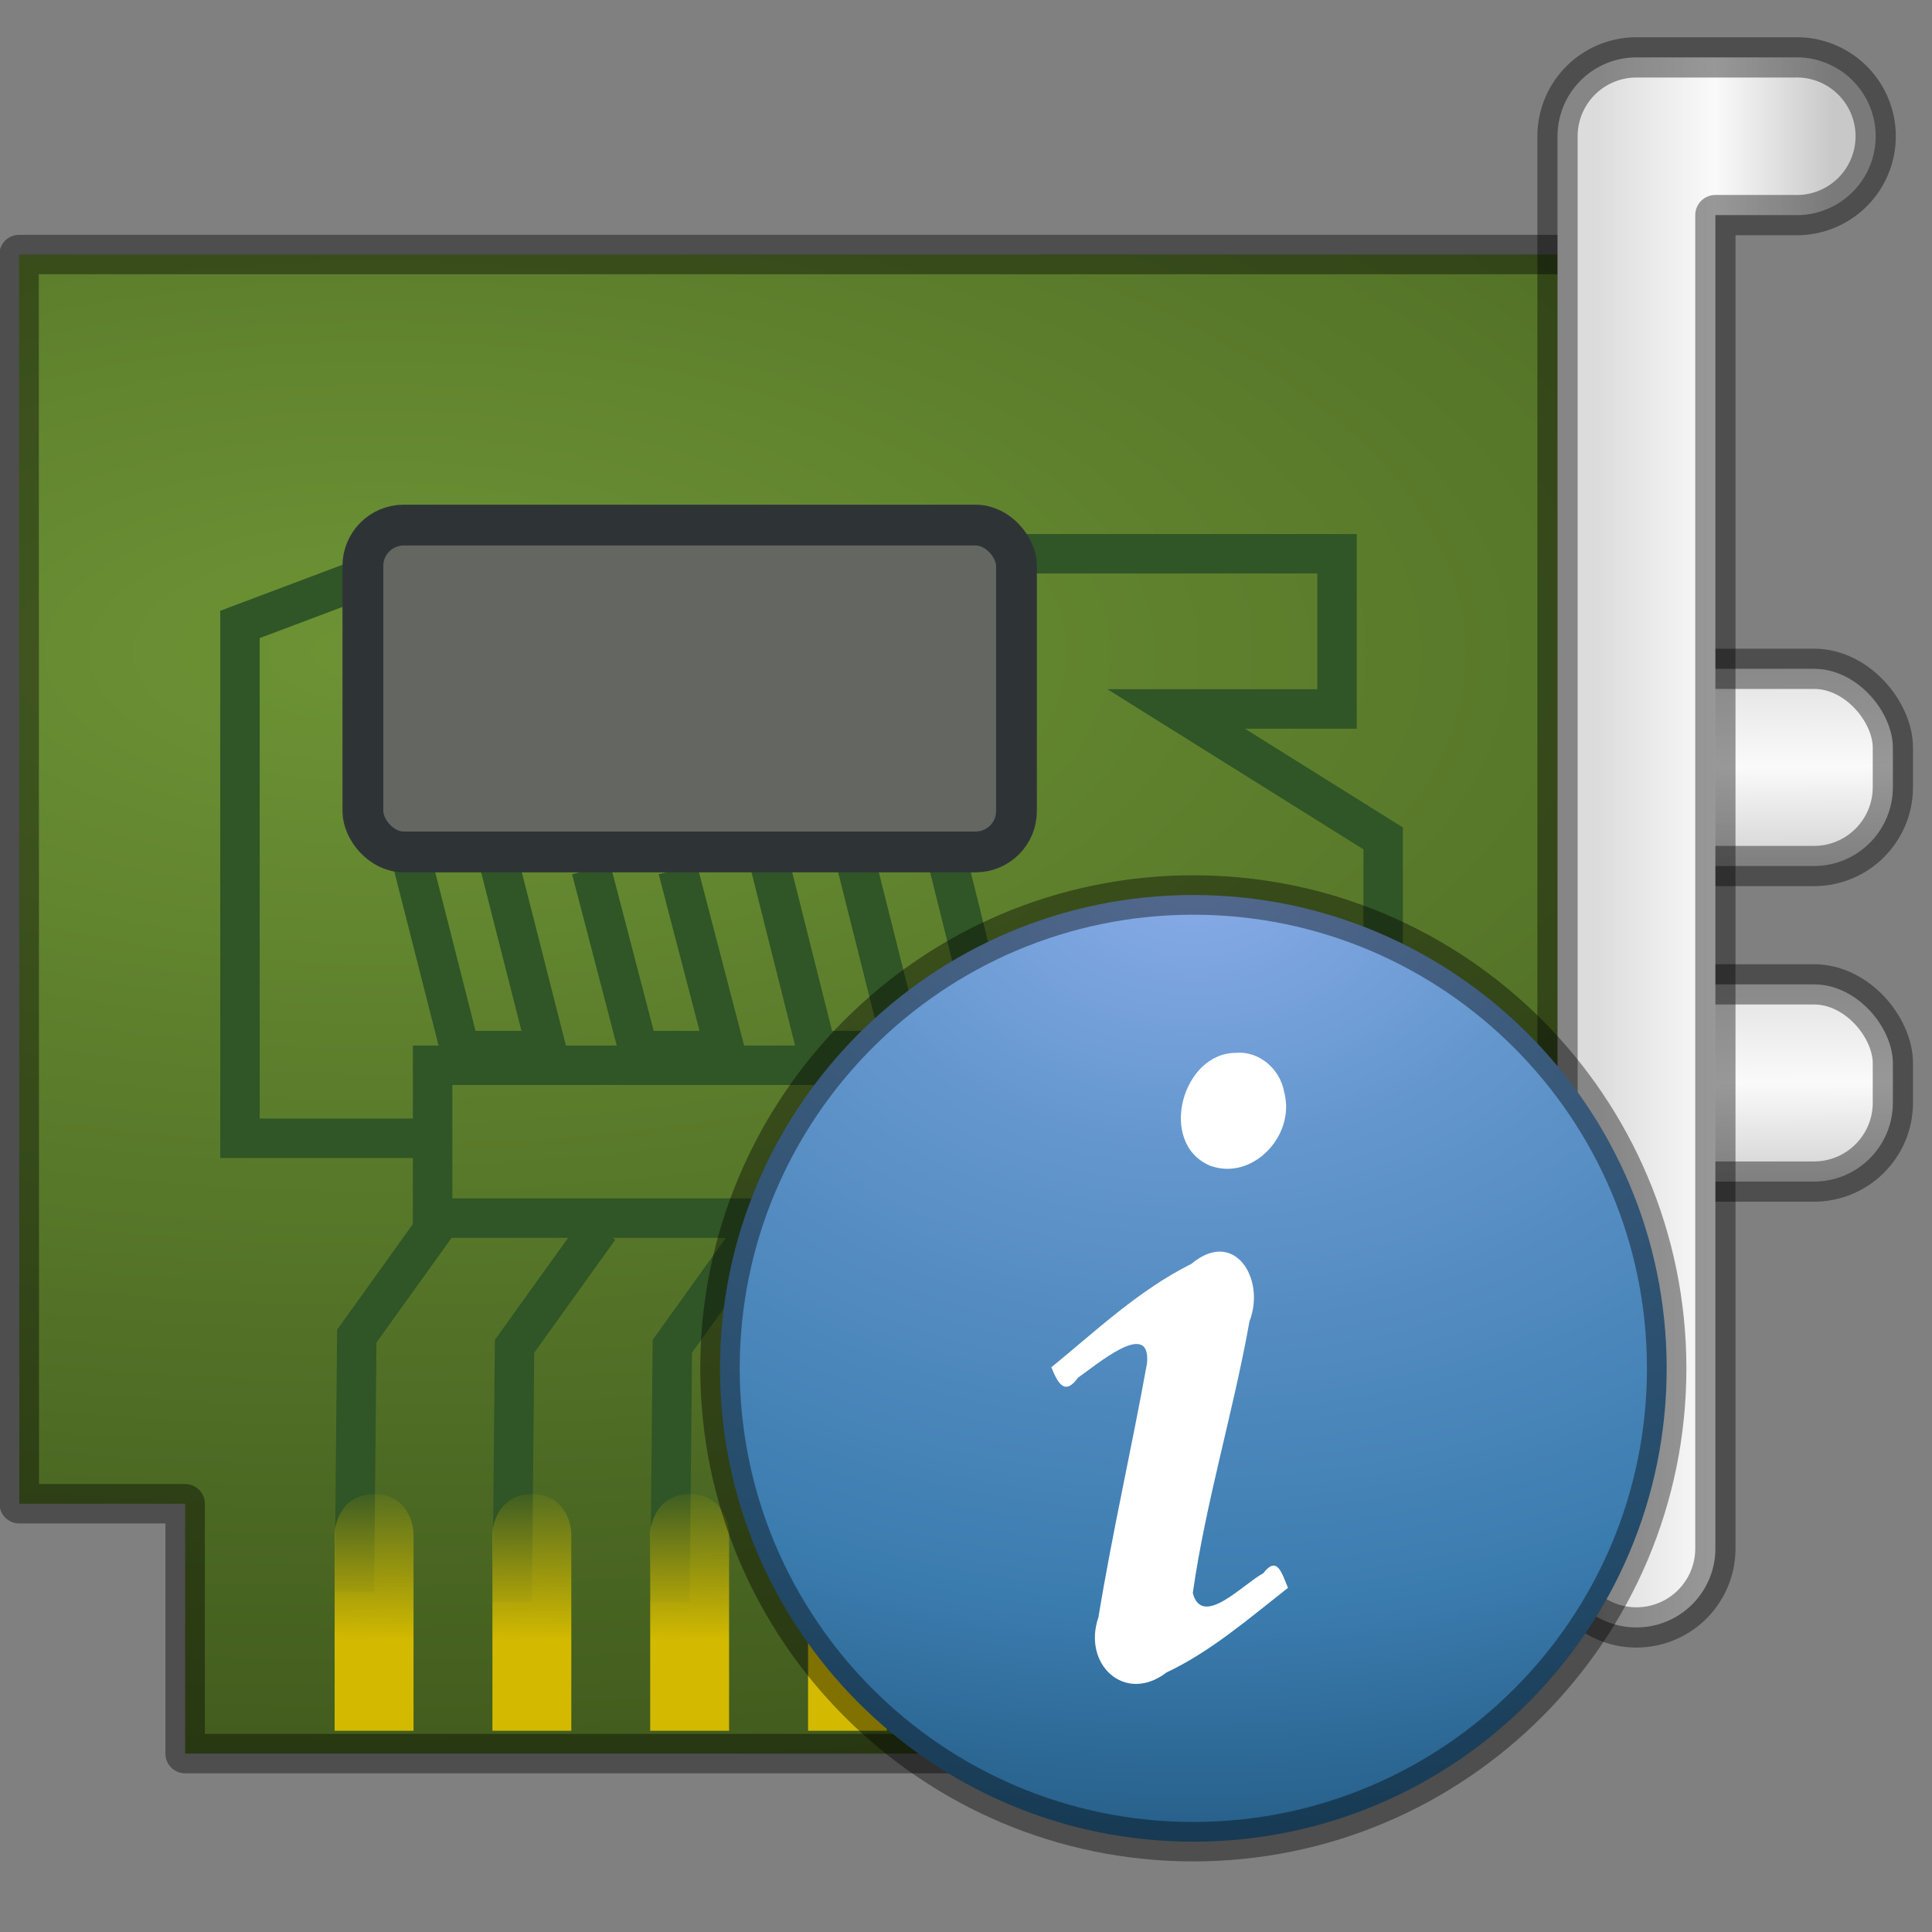 <?xml version="1.0" encoding="UTF-8" standalone="no"?>
<!-- Created with Inkscape (http://www.inkscape.org/) -->

<svg
   xmlns:dc="http://purl.org/dc/elements/1.1/"
   xmlns:cc="http://creativecommons.org/ns#"
   xmlns:rdf="http://www.w3.org/1999/02/22-rdf-syntax-ns#"
   xmlns:svg="http://www.w3.org/2000/svg"
   xmlns="http://www.w3.org/2000/svg"
   xmlns:xlink="http://www.w3.org/1999/xlink"
   xmlns:sodipodi="http://sodipodi.sourceforge.net/DTD/sodipodi-0.dtd"
   xmlns:inkscape="http://www.inkscape.org/namespaces/inkscape"
   version="1.1"
   width="24"
   height="24"
   id="svg11300"
   sodipodi:docname="jockey.svg"
   inkscape:version="0.92.4 5da689c313, 2019-01-14">
  <rect width="100%" height="100%" fill="#808080" stroke="none"/>
  <sodipodi:namedview
     pagecolor="#ffffff"
     bordercolor="#666666"
     borderopacity="1"
     objecttolerance="10"
     gridtolerance="10"
     guidetolerance="10"
     inkscape:pageopacity="0"
     inkscape:pageshadow="2"
     inkscape:window-width="1680"
     inkscape:window-height="990"
     id="namedview21878"
     showgrid="false"
     inkscape:zoom="32.916667"
     inkscape:cx="12"
     inkscape:cy="12"
     inkscape:window-x="0"
     inkscape:window-y="31"
     inkscape:window-maximized="1"
     inkscape:current-layer="svg11300" />
  <defs
     id="defs3">
    <linearGradient
       id="linearGradient10591">
      <stop
         id="stop10593"
         style="stop-color:#dcdcdc;stop-opacity:1"
         offset="0" />
      <stop
         id="stop10599"
         style="stop-color:#fafafa;stop-opacity:1"
         offset="0.5" />
      <stop
         id="stop10595"
         style="stop-color:#c8c8c8;stop-opacity:1"
         offset="1" />
    </linearGradient>
    <linearGradient
       id="linearGradient7622-6">
      <stop
         id="stop7624-1"
         style="stop-color:#ffffff;stop-opacity:1"
         offset="0" />
      <stop
         id="stop7626-5"
         style="stop-color:#ffffff;stop-opacity:0"
         offset="1" />
    </linearGradient>
    <linearGradient
       id="linearGradient14861-7">
      <stop
         id="stop14863-5"
         style="stop-color:#ffffff;stop-opacity:1"
         offset="0" />
      <stop
         id="stop14865-8"
         style="stop-color:#ffffff;stop-opacity:0"
         offset="1" />
    </linearGradient>
    <linearGradient
       id="linearGradient14780-7-6">
      <stop
         id="stop14782-0-3"
         style="stop-color:#d3ba00;stop-opacity:1"
         offset="0" />
      <stop
         id="stop14784-4-7"
         style="stop-color:#d3ba00;stop-opacity:0"
         offset="1" />
    </linearGradient>
    <linearGradient
       id="linearGradient14981-4-9">
      <stop
         id="stop14983-1-0"
         style="stop-color:#6d9335;stop-opacity:1"
         offset="0" />
      <stop
         id="stop14985-7-7"
         style="stop-color:#364d17;stop-opacity:1"
         offset="1" />
    </linearGradient>
    <linearGradient
       id="linearGradient14993">
      <stop
         id="stop14995"
         style="stop-color:#000000;stop-opacity:1"
         offset="0" />
      <stop
         id="stop14997"
         style="stop-color:#000000;stop-opacity:0"
         offset="1" />
    </linearGradient>
    <linearGradient
       x1="16.965"
       y1="20.166"
       x2="18.968"
       y2="31.347"
       id="linearGradient3222"
       xlink:href="#linearGradient14861-7"
       gradientUnits="userSpaceOnUse"
       gradientTransform="matrix(0.397,0,0,0.391,2.143,-0.107)" />
    <radialGradient
       cx="10"
       cy="16.655"
       r="16"
       fx="10"
       fy="16.655"
       id="radialGradient3226"
       xlink:href="#linearGradient7622-6"
       gradientUnits="userSpaceOnUse"
       gradientTransform="matrix(1.404,0.046,-0.034,1.001,-11.151,-10.219)" />
    <linearGradient
       x1="6.221"
       y1="42.891"
       x2="6.238"
       y2="39.267"
       id="linearGradient3240"
       xlink:href="#linearGradient14780-7-6"
       gradientUnits="userSpaceOnUse"
       gradientTransform="matrix(1,0,0,0.563,4,-4.302)" />
    <linearGradient
       x1="6.221"
       y1="42.891"
       x2="6.238"
       y2="39.267"
       id="linearGradient3243"
       xlink:href="#linearGradient14780-7-6"
       gradientUnits="userSpaceOnUse"
       gradientTransform="matrix(1,0,0,0.563,2,-4.302)" />
    <linearGradient
       x1="6.221"
       y1="42.891"
       x2="6.238"
       y2="39.267"
       id="linearGradient3246"
       xlink:href="#linearGradient14780-7-6"
       gradientUnits="userSpaceOnUse"
       gradientTransform="matrix(1,0,0,0.563,-2e-6,-4.302)" />
    <linearGradient
       x1="6.221"
       y1="42.891"
       x2="6.238"
       y2="39.267"
       id="linearGradient3249"
       xlink:href="#linearGradient14780-7-6"
       gradientUnits="userSpaceOnUse"
       gradientTransform="matrix(1,0,0,0.563,-2,-4.302)" />
    <radialGradient
       cx="21.5"
       cy="44.75"
       r="17"
       fx="21.5"
       fy="44.75"
       id="radialGradient3259"
       xlink:href="#linearGradient14993"
       gradientUnits="userSpaceOnUse"
       gradientTransform="matrix(0.647,0,0,0.176,-2.912,13.103)" />
    <radialGradient
       cx="15"
       cy="19.77"
       r="17.001"
       fx="15"
       fy="19.77"
       id="radialGradient3262"
       xlink:href="#linearGradient14981-4-9"
       gradientUnits="userSpaceOnUse"
       gradientTransform="matrix(2.201,0,0,0.993,-28.199,-11.348)" />
    <linearGradient
       id="linearGradient12071">
      <stop
         id="stop12073"
         style="stop-color:#ffffff;stop-opacity:1"
         offset="0" />
      <stop
         id="stop12075"
         style="stop-color:#ffffff;stop-opacity:0"
         offset="1" />
    </linearGradient>
    <linearGradient
       id="linearGradient5881">
      <stop
         id="stop5883"
         style="stop-color:#d6c8a7;stop-opacity:1"
         offset="0" />
      <stop
         id="stop5885"
         style="stop-color:#d0bd99;stop-opacity:1"
         offset="1" />
    </linearGradient>
    <linearGradient
       id="linearGradient2411-1">
      <stop
         id="stop2413-5"
         style="stop-color:#fee7b1;stop-opacity:1"
         offset="0" />
      <stop
         id="stop2419-3"
         style="stop-color:#ebd4b4;stop-opacity:1"
         offset="0.258" />
      <stop
         id="stop2421-5"
         style="stop-color:#c8a775;stop-opacity:1"
         offset="0.508" />
      <stop
         id="stop2423-1"
         style="stop-color:#b0935b;stop-opacity:1"
         offset="0.74" />
      <stop
         id="stop2415-1"
         style="stop-color:#fcebbf;stop-opacity:1"
         offset="1" />
    </linearGradient>
    <linearGradient
       x1="3.15"
       y1="14.443"
       x2="46.798"
       y2="14.443"
       id="linearGradient4275"
       xlink:href="#linearGradient10591"
       gradientUnits="userSpaceOnUse"
       gradientTransform="matrix(0.253,0,0,0.304,9.406,9.605)" />
    <linearGradient
       x1="24.875"
       y1="21"
       x2="24.75"
       y2="17"
       id="linearGradient4281"
       xlink:href="#linearGradient5881"
       gradientUnits="userSpaceOnUse"
       gradientTransform="matrix(0.206,0,0,0.404,10.559,9.406)" />
    <linearGradient
       x1="6.727"
       y1="32.162"
       x2="40.938"
       y2="32.162"
       id="linearGradient4287"
       xlink:href="#linearGradient2411-1"
       gradientUnits="userSpaceOnUse"
       gradientTransform="matrix(0.229,0,0,0.264,10.014,10.247)" />
    <linearGradient
       x1="21.942"
       y1="21.551"
       x2="21.942"
       y2="18.038"
       id="linearGradient4297"
       xlink:href="#linearGradient12071"
       gradientUnits="userSpaceOnUse"
       gradientTransform="matrix(0.182,0,0,0.252,11.136,12.097)" />
    <linearGradient
       x1="42.366"
       y1="15.05"
       x2="42.401"
       y2="20.018"
       id="linearGradient4304"
       xlink:href="#linearGradient10591"
       gradientUnits="userSpaceOnUse"
       gradientTransform="matrix(0.739,0,0,0.63,-8.456,-1.546)" />
    <linearGradient
       x1="42.366"
       y1="15.05"
       x2="42.401"
       y2="20.018"
       id="linearGradient4308"
       xlink:href="#linearGradient10591"
       gradientUnits="userSpaceOnUse"
       gradientTransform="matrix(0.739,0,0,0.63,-8.456,2.454)" />
    <linearGradient
       x1="20"
       y1="11.25"
       x2="23"
       y2="11.25"
       id="linearGradient4316"
       xlink:href="#linearGradient10591"
       gradientUnits="userSpaceOnUse"
       gradientTransform="translate(0,-1)" />
    <linearGradient
       x1="42.366"
       y1="15.05"
       x2="42.401"
       y2="20.018"
       id="linearGradient4308-0"
       xlink:href="#linearGradient10591"
       gradientUnits="userSpaceOnUse"
       gradientTransform="matrix(0.724,0,0,0.617,-8.051,2.627)" />
    <radialGradient
       cx="15"
       cy="19.77"
       r="17.001"
       fx="15"
       fy="19.77"
       id="radialGradient3262-1"
       xlink:href="#linearGradient14981-4-9"
       gradientUnits="userSpaceOnUse"
       gradientTransform="matrix(2.271,0,0,1.027,-29.372,-12.199)" />
    <linearGradient
       x1="6.221"
       y1="42.891"
       x2="6.238"
       y2="39.267"
       id="linearGradient3249-9"
       xlink:href="#linearGradient14780-7-6"
       gradientUnits="userSpaceOnUse"
       gradientTransform="matrix(0.98,0,0,0.552,-1.724,-3.298)" />
    <linearGradient
       x1="6.221"
       y1="42.891"
       x2="6.238"
       y2="39.267"
       id="linearGradient3246-2"
       xlink:href="#linearGradient14780-7-6"
       gradientUnits="userSpaceOnUse"
       gradientTransform="matrix(0.98,0,0,0.552,0.237,-3.298)" />
    <linearGradient
       x1="6.221"
       y1="42.891"
       x2="6.238"
       y2="39.267"
       id="linearGradient3243-3"
       xlink:href="#linearGradient14780-7-6"
       gradientUnits="userSpaceOnUse"
       gradientTransform="matrix(0.98,0,0,0.552,2.197,-3.298)" />
    <linearGradient
       x1="6.221"
       y1="42.891"
       x2="6.238"
       y2="39.267"
       id="linearGradient3240-7"
       xlink:href="#linearGradient14780-7-6"
       gradientUnits="userSpaceOnUse"
       gradientTransform="matrix(0.98,0,0,0.552,4.157,-3.298)" />
    <linearGradient
       x1="42.366"
       y1="15.05"
       x2="42.401"
       y2="20.018"
       id="linearGradient4304-5"
       xlink:href="#linearGradient10591"
       gradientUnits="userSpaceOnUse"
       gradientTransform="matrix(0.724,0,0,0.617,-8.051,-1.293)" />
    <linearGradient
       x1="20"
       y1="11.25"
       x2="23"
       y2="11.25"
       id="linearGradient4316-9"
       xlink:href="#linearGradient10591"
       gradientUnits="userSpaceOnUse"
       gradientTransform="matrix(0.98,0,0,0.98,0.237,-0.758)" />
    <radialGradient
       cx="23.896"
       cy="3.99"
       r="20.397"
       fx="23.896"
       fy="3.99"
       id="radialGradient3260-7"
       xlink:href="#linearGradient3868"
       gradientUnits="userSpaceOnUse"
       gradientTransform="matrix(0,0.704,-0.929,0,18.707,-6.273)" />
    <linearGradient
       id="linearGradient3868">
      <stop
         id="stop3870"
         style="stop-color:#8badea;stop-opacity:1"
         offset="0" />
      <stop
         id="stop3872"
         style="stop-color:#6396cd;stop-opacity:1"
         offset="0.262" />
      <stop
         id="stop3874"
         style="stop-color:#3b7caf;stop-opacity:1"
         offset="0.661" />
      <stop
         id="stop3876"
         style="stop-color:#194c70;stop-opacity:1"
         offset="1" />
    </linearGradient>
  </defs>
  <rect
     width="3.43"
     height="2.45"
     rx="0.98"
     ry="0.98"
     x="20.084"
     y="12.228"
     id="rect4306"
     style="color:#000000;display:block;overflow:visible;visibility:visible;fill:url(#linearGradient4308-0);fill-opacity:1;fill-rule:nonzero;stroke:#000000;stroke-width:0.5;stroke-linecap:round;stroke-linejoin:round;stroke-miterlimit:4;stroke-dasharray:none;stroke-dashoffset:0;stroke-opacity:0.392;marker:none;paint-order:markers fill stroke" />
  <path
     d="M 0.239,18.68 H 2.3 v 3.104 H 12.617 v -3.104 h 7.222 V 3.162 l -19.602,-1.7e-6 0.003,15.518 z"
     inkscape:connector-curvature="0"
     id="rect14772-0"
     style="color:#000000;display:block;overflow:visible;visibility:visible;fill:url(#radialGradient3262-1);fill-opacity:1;fill-rule:nonzero;stroke:#000000;stroke-width:0.49;stroke-linecap:butt;stroke-linejoin:round;stroke-miterlimit:4;stroke-dasharray:none;stroke-dashoffset:0;stroke-opacity:0.392;marker:none;paint-order:markers fill stroke" />
  <path
     d="M 12.854,13.233 H 5.374 v 1.98"
     inkscape:connector-curvature="0"
     id="path14957-6"
     style="color:#000000;display:block;overflow:visible;visibility:visible;fill:none;stroke:#305526;stroke-width:0.49;stroke-linecap:butt;stroke-linejoin:miter;stroke-miterlimit:4;stroke-dasharray:none;stroke-dashoffset:0;stroke-opacity:1;marker:none" />
  <path
     d="m 4.402,19.775 0.03,-3.177 1.052,-1.466 H 17.182 V 10.415 L 14.611,8.807 h 1.998 V 6.879 h -4.023"
     inkscape:connector-curvature="0"
     id="path14826-5"
     style="color:#000000;display:block;overflow:visible;visibility:visible;fill:none;stroke:#305526;stroke-width:0.49;stroke-linecap:butt;stroke-linejoin:miter;stroke-miterlimit:4;stroke-dasharray:none;stroke-dashoffset:0;stroke-opacity:1;marker:none" />
  <path
     d="m 8.322,19.901 0.03,-3.177 1.052,-1.466"
     inkscape:connector-curvature="0"
     id="path14830"
     style="color:#000000;display:block;overflow:visible;visibility:visible;fill:none;stroke:#305526;stroke-width:0.49;stroke-linecap:butt;stroke-linejoin:miter;stroke-miterlimit:4;stroke-dasharray:none;stroke-dashoffset:0;stroke-opacity:1;marker:none" />
  <path
     d="m 6.362,19.901 0.03,-3.177 1.052,-1.466"
     inkscape:connector-curvature="0"
     id="path14838"
     style="color:#000000;display:block;overflow:visible;visibility:visible;fill:none;stroke:#305526;stroke-width:0.49;stroke-linecap:butt;stroke-linejoin:miter;stroke-miterlimit:4;stroke-dasharray:none;stroke-dashoffset:0;stroke-opacity:1;marker:none" />
  <path
     d="m 10.283,19.901 0.03,-3.177 1.052,-1.466"
     inkscape:connector-curvature="0"
     id="path14840"
     style="color:#000000;display:block;overflow:visible;visibility:visible;fill:none;stroke:#305526;stroke-width:0.49;stroke-linecap:butt;stroke-linejoin:miter;stroke-miterlimit:4;stroke-dasharray:none;stroke-dashoffset:0;stroke-opacity:1;marker:none" />
  <path
     d="m 4.647,18.56 c 0.395,0 0.49,0.347 0.49,0.5 V 21.5 c 0,0 -0.98,0 -0.98,0 v -2.44 c 0,-0.153 0.103,-0.5 0.49,-0.5 z"
     inkscape:connector-curvature="0"
     id="path14788"
     style="color:#000000;display:block;overflow:visible;visibility:visible;fill:url(#linearGradient3249-9);fill-opacity:1;fill-rule:nonzero;stroke:none;stroke-width:0.98;marker:none" />
  <path
     d="m 6.607,18.56 c 0.395,0 0.49,0.347 0.49,0.5 V 21.5 c 0,0 -0.98,0 -0.98,0 v -2.44 c 0,-0.153 0.103,-0.5 0.49,-0.5 z"
     inkscape:connector-curvature="0"
     id="path14792"
     style="color:#000000;display:block;overflow:visible;visibility:visible;fill:url(#linearGradient3246-2);fill-opacity:1;fill-rule:nonzero;stroke:none;stroke-width:0.98;marker:none" />
  <path
     d="m 8.567,18.56 c 0.395,0 0.49,0.347 0.49,0.5 v 2.44 c 0,0 -0.98,0 -0.98,0 v -2.44 c 0,-0.153 0.103,-0.5 0.49,-0.5 z"
     inkscape:connector-curvature="0"
     id="path14796-8"
     style="color:#000000;display:block;overflow:visible;visibility:visible;fill:url(#linearGradient3243-3);fill-opacity:1;fill-rule:nonzero;stroke:none;stroke-width:0.98;marker:none" />
  <path
     d="m 10.528,18.56 c 0.395,0 0.49,0.347 0.49,0.5 v 2.44 c 0,0 -0.98,0 -0.98,0 v -2.44 c 0,-0.153 0.103,-0.5 0.49,-0.5 z"
     inkscape:connector-curvature="0"
     id="path14800"
     style="color:#000000;display:block;overflow:visible;visibility:visible;fill:url(#linearGradient3240-7);fill-opacity:1;fill-rule:nonzero;stroke:none;stroke-width:0.98;marker:none" />
  <path
     d="M 4.532,7.173 2.981,7.757 v 6.383 h 2.45"
     inkscape:connector-curvature="0"
     id="path15029-1"
     style="color:#000000;display:block;overflow:visible;visibility:visible;fill:none;stroke:#305526;stroke-width:0.49;stroke-linecap:butt;stroke-linejoin:miter;stroke-miterlimit:4;stroke-dasharray:none;stroke-dashoffset:0;stroke-opacity:1;marker:none" />
  <path
     d="m 5.13,10.743 0.587,2.308 h 1.076 L 6.206,10.743"
     inkscape:connector-curvature="0"
     id="path14959-2"
     style="color:#000000;display:block;overflow:visible;visibility:visible;fill:none;stroke:#305526;stroke-width:0.49;stroke-linecap:butt;stroke-linejoin:miter;stroke-miterlimit:4;stroke-dasharray:none;stroke-dashoffset:0;stroke-opacity:1;marker:none" />
  <path
     d="m 7.344,10.799 0.587,2.252 h 1.076 L 8.42,10.799"
     inkscape:connector-curvature="0"
     id="path14961-2"
     style="color:#000000;display:block;overflow:visible;visibility:visible;fill:none;stroke:#305526;stroke-width:0.49;stroke-linecap:butt;stroke-linejoin:miter;stroke-miterlimit:4;stroke-dasharray:none;stroke-dashoffset:0;stroke-opacity:1;marker:none" />
  <path
     d="m 9.558,10.715 0.587,2.336 h 1.076 l -0.587,-2.336"
     inkscape:connector-curvature="0"
     id="path14963-6"
     style="color:#000000;display:block;overflow:visible;visibility:visible;fill:none;stroke:#305526;stroke-width:0.49;stroke-linecap:butt;stroke-linejoin:miter;stroke-miterlimit:4;stroke-dasharray:none;stroke-dashoffset:0;stroke-opacity:1;marker:none" />
  <path
     d="m 11.771,10.691 0.587,2.36"
     inkscape:connector-curvature="0"
     id="path14965-9"
     style="color:#000000;display:block;overflow:visible;visibility:visible;fill:none;stroke:#305526;stroke-width:0.49;stroke-linecap:butt;stroke-linejoin:miter;stroke-miterlimit:4;stroke-dasharray:none;stroke-dashoffset:0;stroke-opacity:1;marker:none" />
  <rect
     width="8.119"
     height="4.06"
     rx="0.507"
     ry="0.507"
     x="4.508"
     y="6.523"
     id="rect14857-2"
     style="color:#000000;display:block;overflow:visible;visibility:visible;fill:#646662;fill-opacity:1;fill-rule:nonzero;stroke:#2e3436;stroke-width:0.507;stroke-linecap:butt;stroke-linejoin:miter;stroke-miterlimit:4;stroke-dasharray:none;stroke-dashoffset:0;stroke-opacity:1;marker:none;paint-order:markers stroke fill" />
  <rect
     width="3.43"
     height="2.45"
     rx="0.98"
     ry="0.98"
     x="20.084"
     y="8.308"
     id="rect15011"
     style="color:#000000;display:block;overflow:visible;visibility:visible;fill:url(#linearGradient4304-5);fill-opacity:1;fill-rule:nonzero;stroke:#000000;stroke-width:0.5;stroke-linecap:round;stroke-linejoin:round;stroke-miterlimit:4;stroke-dasharray:none;stroke-dashoffset:0;stroke-opacity:0.392;marker:none;paint-order:markers fill stroke" />
  <path
     style="color:#000000;font-style:normal;font-variant:normal;font-weight:normal;font-stretch:normal;font-size:medium;line-height:normal;font-family:sans-serif;font-variant-ligatures:normal;font-variant-position:normal;font-variant-caps:normal;font-variant-numeric:normal;font-variant-alternates:normal;font-feature-settings:normal;text-indent:0;text-align:start;text-decoration:none;text-decoration-line:none;text-decoration-style:solid;text-decoration-color:#000000;letter-spacing:normal;word-spacing:normal;text-transform:none;writing-mode:lr-tb;direction:ltr;text-orientation:mixed;dominant-baseline:auto;baseline-shift:baseline;text-anchor:start;white-space:normal;shape-padding:0;clip-rule:nonzero;display:block;overflow:visible;visibility:visible;opacity:1;isolation:auto;mix-blend-mode:normal;color-interpolation:sRGB;color-interpolation-filters:linearRGB;solid-color:#000000;solid-opacity:1;vector-effect:none;fill:url(#linearGradient4316-9);fill-opacity:1;fill-rule:nonzero;stroke:#000000;stroke-width:0.5;stroke-linecap:round;stroke-linejoin:round;stroke-miterlimit:4;stroke-dasharray:none;stroke-dashoffset:0;stroke-opacity:0.392;marker:none;paint-order:markers fill stroke;color-rendering:auto;image-rendering:auto;shape-rendering:auto;text-rendering:auto;enable-background:accumulate"
     d="M 20.328,0.713 A 0.98,0.98 0 0 0 19.348,1.691 v 17.545 a 0.98,0.98 0 1 0 1.961,0 V 2.672 h 0.98 a 0.98,0.98 0 1 0 0,-1.959 z"
     id="path15003"
     inkscape:connector-curvature="0" />
  <g
     id="g18809"
     transform="matrix(0.98,0,0,0.98,0.124,0.338)">
    <path
       d="m 15,11 c -3.311,0 -6,2.689 -6,6 0,3.311 2.689,6 6,6 3.311,0 6,-2.689 6,-6 0,-3.311 -2.689,-6 -6,-6 z"
       inkscape:connector-curvature="0"
       id="path2449"
       style="fill:url(#radialGradient3260-7);fill-opacity:1;stroke:#000000;stroke-width:0.5;stroke-linecap:round;stroke-linejoin:round;stroke-miterlimit:4;stroke-dasharray:none;stroke-dashoffset:0;stroke-opacity:0.392;paint-order:markers fill stroke" />
    <path
       d="m 13.2,16.986 c 0.082,0.203 0.171,0.367 0.339,0.131 0.214,-0.143 0.926,-0.762 0.874,-0.182 -0.194,1.076 -0.439,2.142 -0.616,3.221 -0.206,0.595 0.334,1.103 0.862,0.7 C 15.226,20.587 15.707,20.169 16.2,19.782 c -0.076,-0.172 -0.132,-0.421 -0.314,-0.184 -0.246,0.128 -0.773,0.703 -0.893,0.251 0.166,-1.163 0.513,-2.291 0.719,-3.446 0.209,-0.536 -0.192,-1.186 -0.737,-0.727 -0.661,0.329 -1.205,0.845 -1.775,1.311 z m 2.347,-3.985 c -0.688,-0.009 -1.003,1.144 -0.338,1.429 0.538,0.202 1.093,-0.381 0.942,-0.934 -0.051,-0.289 -0.314,-0.517 -0.603,-0.496 z"
       inkscape:connector-curvature="0"
       id="path3536"
       style="font-style:normal;font-variant:normal;font-weight:bold;font-stretch:normal;font-size:40px;line-height:100%;font-family:'URW Palladio L';-inkscape-font-specification:'URW Palladio L Bold';text-align:start;writing-mode:lr-tb;text-anchor:start;fill:#ffffff;fill-opacity:1;stroke:none;stroke-width:0.75" />
  </g>
</svg>
